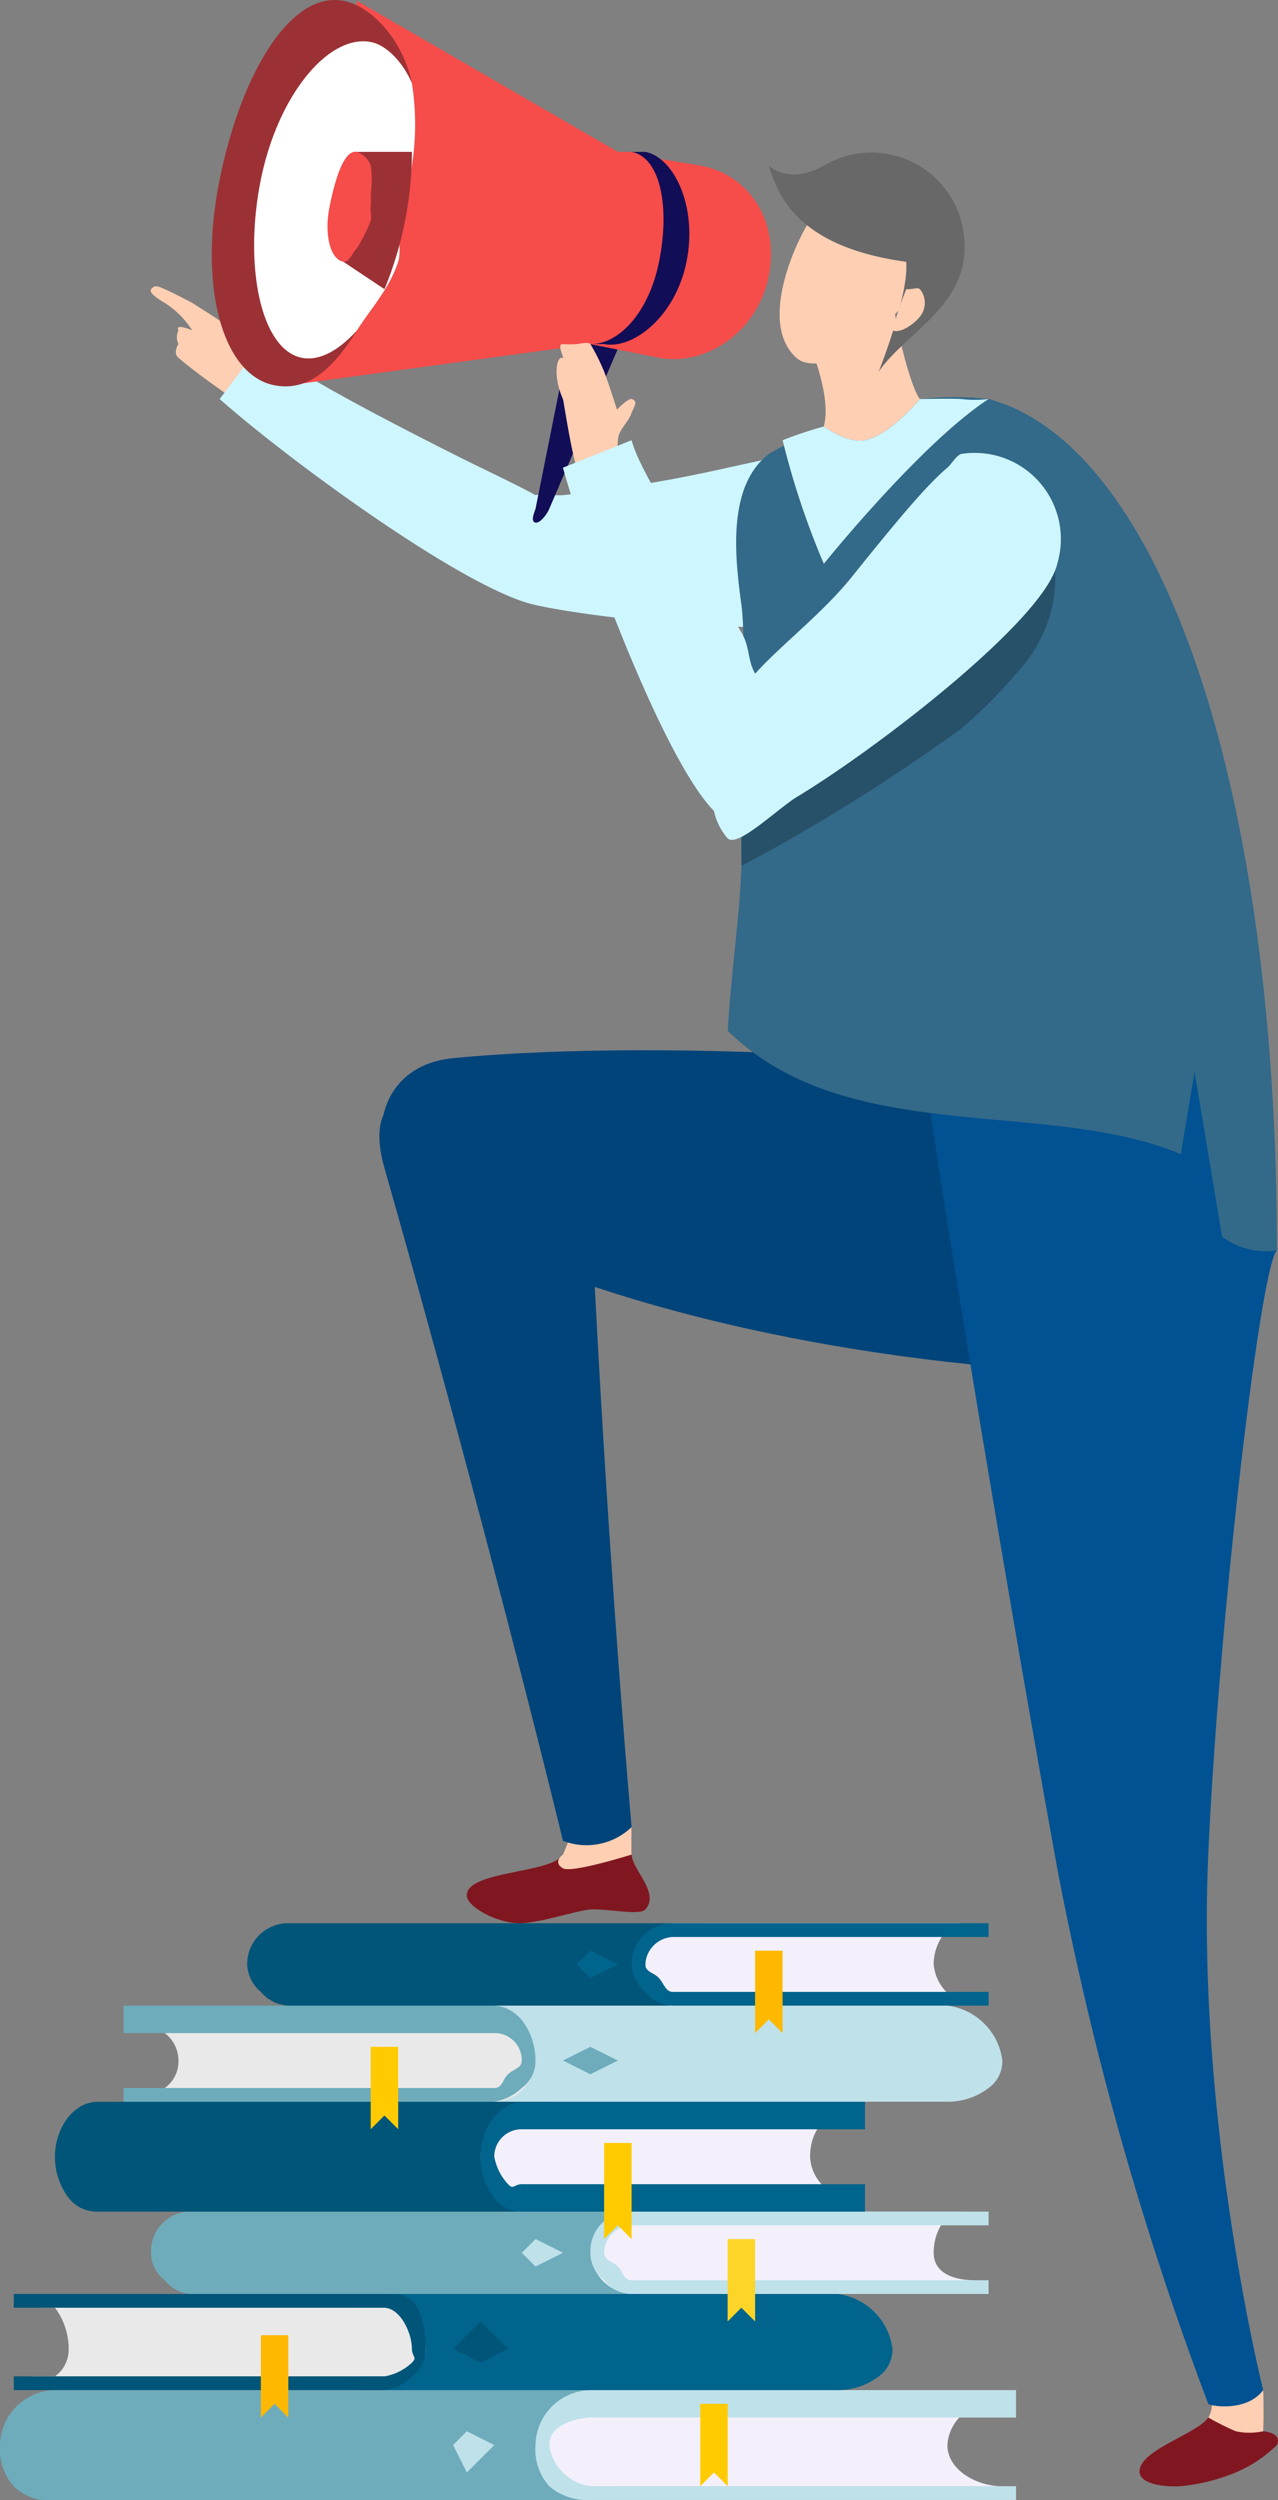 <svg xmlns="http://www.w3.org/2000/svg" xmlns:xlink="http://www.w3.org/1999/xlink" width="93.08" height="182.081" viewBox="0 0 93.08 182.081"><rect x="0" y="0" width="93.08" height="182.081" fill="#808080" stroke="none"/><defs><linearGradient id="a" x1="-107.512" y1="0.5" x2="-106.512" y2="0.5" gradientUnits="objectBoundingBox"><stop offset="0" stop-color="#fcd528"/><stop offset="1" stop-color="#ffb800"/></linearGradient><linearGradient id="b" x1="63.47" y1="0.5" x2="64.47" y2="0.5" xlink:href="#a"/><linearGradient id="c" x1="-165.115" y1="0.5" x2="-164.115" y2="0.5" xlink:href="#a"/></defs><g transform="translate(-166.297 -2354.608)"><g transform="translate(177.166 2354.921)"><path d="M1128.449,1663.789a3.024,3.024,0,0,0-1,2c.627.615,1.392.392,2,1a7.427,7.427,0,0,1-1-2C1128.395,1664.387,1128.978,1663.645,1128.449,1663.789Z" transform="translate(-1121.317 -1641.042)" fill="#fecfb3"/><path d="M1118.577,1665.261h0c1.553,1.319,3.39,2.541,4,3,1.142-.41,2.026-2.958,2-3-.815-.577-1.3-1.463-2-2-.814-.64-2.86-1.909-3-2-.413-.225-1.657-.861-2-1-.442-.183-.707-.353-1,0-.089.155,0,.412,1,1a6.557,6.557,0,0,1,2,2s-1.276-.557-1,0a1.127,1.127,0,0,0,0,1S1118.136,1664.9,1118.577,1665.261Z" transform="translate(-1116.445 -1639.514)" fill="#fecfb3"/><path d="M1148.442,1678.312c.48-.1,1.462.047,2,0a104.634,104.634,0,0,0,12-2c4.462-.967,8.886-1.971,11-2,.329,0,.785-.278,1,0,.942,1.218,1.5,9.531,1,11-1.5,4.389-21.8,2.18-27,1-5.022-1.066-18-10.56-23-15l3-4c1.967,1.818,8.773,5.366,14,8C1144.836,1676.519,1146.788,1677.4,1148.442,1678.312Z" transform="translate(-1120.31 -1642.565)" fill="#cef6fe"/><path d="M1151.014,1757.792c15.974-1.552,43.165.227,49,3,6.3,2.994,12.477,20.233,0,20-14.2-.266-34.645-3.183-50-11C1144.266,1766.865,1144.219,1758.453,1151.014,1757.792Z" transform="translate(-1128.882 -1681.045)" fill="#01447a"/><path d="M1163.622,1857.53c.4-.72,1-2,1-2h4s-.046,1.029,0,2c.055,1.125,2.08,2.8,1,4-.417.463-2.822-.077-4,0-.925.06-3.489.926-5,1-1.631.078-3.957-1.132-4-2C1156.533,1858.692,1162.853,1858.919,1163.622,1857.53Z" transform="translate(-1133.49 -1722.783)" fill="#801720"/><path d="M1170.055,1854.412l4,1s-.03,1.029,0,2c0,0-4.357,1.37-5,1-.785-.452,0-1,0-1A16.01,16.01,0,0,0,1170.055,1854.412Z" transform="translate(-1138.923 -1722.665)" fill="#fecfb3"/><path d="M1160.943,1769.928c1.109,24.731,3,46,3,46a4.755,4.755,0,0,1-5,1s-5.3-21.934-13-49C1142.8,1756.887,1160.729,1765.182,1160.943,1769.928Z" transform="translate(-1128.811 -1683.181)" fill="#01447a"/><path d="M1206.562,1660.523c-.033,1.791,1.275,7.156,2,8-1.044,3.417-6.394,3.861-7,2,.579-2.158-.944-5.64-1-6C1201.888,1664.554,1206.162,1660.9,1206.562,1660.523Z" transform="translate(-1152.43 -1639.776)" fill="#fecfb3"/><path d="M1249.8,1928.51l-3-1a14.471,14.471,0,0,1-1,2c-.836,1.214-5.155,2.41-5,4,.078.8,1.617,1.08,3,1a14.036,14.036,0,0,0,4-1,9.7,9.7,0,0,0,3-2c.428-.91-1-1-1-1C1249.859,1929.609,1249.8,1928.51,1249.8,1928.51Z" transform="translate(-1168.668 -1753.763)" fill="#801720"/><path d="M1249.6,1927.5a2,2,0,0,1,0,2,19.792,19.792,0,0,0,2,1,4.689,4.689,0,0,0,2,0c.06-.9,0-3,0-3Z" transform="translate(-1172.465 -1753.755)" fill="#fecfb3"/><path d="M1214.362,1754.353c-.082,1.958,5.665,37.1,10,61a234.3,234.3,0,0,0,11,39c.052.145,2.775.646,4-1,0,0-4.871-19.457-4-39,.753-16.871,3.785-42.834,5-44l-4-16C1229.649,1755.454,1216.7,1755.116,1214.362,1754.353Z" transform="translate(-1158.23 -1679.606)" fill="#015293"/><path d="M1203.778,1650.528c2.244,1.311,3.3,3.778,2,6-.013.024-2,2-2,2-.979,1.677-4.72,3.162-6,2-3.027-2.749.466-9.353,1-10C1200.27,1648.723,1201.688,1649.308,1203.778,1650.528Z" transform="translate(-1150.646 -1634.781)" fill="#fecfb3"/><path d="M1190.344,1720.086c8.672,8.548,23.259,4.868,33,9l1-6,2,12a5.318,5.318,0,0,0,4,1c0-34.947-8.9-58.8-21-62a22.5,22.5,0,0,0-5,0s-2.142,2.622-4,3c-1.278.257-3-1-3-1a35.178,35.178,0,0,0-4,2c-3.025,2.317-2.5,7.391-2,11,.214,1.528.288,6.615,0,17-.009.348.013,1.644,0,2C1191.232,1711.665,1190.622,1715.512,1190.344,1720.086Z" transform="translate(-1148.212 -1645.339)" fill="#336989"/><path d="M1202.739,1677.087c1.86-.376,4-3,4-3s2.331-.049,3,0a8.544,8.544,0,0,0,2,0c-4.928,3.213-12,12-12,12a58.389,58.389,0,0,1-3-9,28.663,28.663,0,0,1,3-1S1201.461,1677.346,1202.739,1677.087Z" transform="translate(-1150.607 -1645.34)" fill="#cef6fe"/><path d="M1199.3,1644.1a6.781,6.781,0,0,1,10,4c1.478,5.817-3.8,7.817-6,11,0,0,2.219-5.577,2-8-7.491-1.025-9.267-4.447-10-7C1195.3,1644.1,1196.681,1645.546,1199.3,1644.1Z" transform="translate(-1150.17 -1632.348)" fill="#686868"/><path d="M1212.594,1660.175a1.591,1.591,0,0,1,0,2c-.394.5-1.4,1.256-2,1a30.025,30.025,0,0,1,1-3C1212.026,1660.213,1212.394,1660.016,1212.594,1660.175Z" transform="translate(-1156.462 -1639.428)" fill="#fecfb3"/><path d="M1191.769,1711.292a135.041,135.041,0,0,0,16-10,33.75,33.75,0,0,0,4-4c4.441-4.747,3.647-11.79-2-15-1.09-.617-1.816-.738-2,0-1.747,6.934-12.567,21.915-16,27C1191.761,1709.639,1191.782,1710.935,1191.769,1711.292Z" transform="translate(-1148.637 -1648.544)" fill="#275069"/><path d="M1176.647,1675.389c-.217.695-1,1.277-1,2-.123-.814-.748-.167-1-1,0-.347,1.668-2.111,2-2C1177.172,1674.517,1176.792,1675.015,1176.647,1675.389Z" transform="translate(-1141.515 -1645.642)" fill="#fecfb3"/><g transform="translate(4.101)"><g transform="translate(23.533 21.979)"><path d="M1165.187,1677.062c-.089.25-.384.939,0,1s.911-.749,1-1l6-14-4-1Z" transform="translate(-1164.688 -1662.293)" fill="#120d57"/></g><g transform="translate(27.61 10.648)"><path d="M1180.228,1643.611l-6-1-2,14,5,1c3.5.627,7.228-1.966,8-6S1183.732,1644.236,1180.228,1643.611Z" transform="translate(-1171.807 -1642.512)" fill="#f64c4a"/></g><g transform="translate(5.724 0.279)"><path d="M1158.9,1634.877c-.062-.013-.936.006-1,0h0l-19-11-5,28,22-3h0c2.086.4,4.188-1.973,5-6S1160.99,1635.277,1158.9,1634.877Z" transform="translate(-1133.597 -1624.409)" fill="#f64c4a"/></g><path d="M1133.635,1623.668c-3.811-.727-7.42,5.215-9,13s.191,14.27,4,15c2.234.422,4.057-.877,6-4,.919-1.47,2.367-3.032,3-5,.315-.982-.217-2.923,0-4s.91-1.977,1-3a19.488,19.488,0,0,0,0-6C1137.967,1626.5,1135.7,1624.057,1133.635,1623.668Z" transform="translate(-1123.604 -1623.921)" fill="#9c3135"/><g transform="translate(3.539 3.099)"><path d="M1138.275,1628.979c-3.04-.58-6.736,3.792-8,10s-.04,12.421,3,13c1.319.249,2.729-.6,4-2,.919-1.47,2.367-3.032,3-5,.315-.982-.217-2.923,0-4s.91-1.977,1-3a19.492,19.492,0,0,0,0-6C1140.645,1630.51,1139.46,1629.2,1138.275,1628.979Z" transform="translate(-1129.782 -1629.331)" fill="#fff"/></g><path d="M1141.871,1642.836h4a26.468,26.468,0,0,1-2,10l-3-2Z" transform="translate(-1130.839 -1632.089)" fill="#9c3135"/><g transform="translate(8.659 11.376)"><path d="M1141.093,1643.153c-.965-.185-1.6,2.029-2,4s.035,3.816,1,4c.419.08.6-.555,1-1a10.955,10.955,0,0,0,1-2c.1-.312-.069-.658,0-1a8.332,8.332,0,0,0,0-1,6.792,6.792,0,0,0,0-2A1.71,1.71,0,0,0,1141.093,1643.153Z" transform="translate(-1138.721 -1643.782)" fill="#f64c4a"/></g><g transform="translate(27.609 10.648)"><path d="M1172.228,1667.5Z" transform="translate(-1171.806 -1653.396)" fill="#004143"/><path d="M1176.523,1642.61c-.064-.012.063.006,0,0h-2c.064.006.938-.013,1,0,2.086.4,2.812,3.972,2,8-.768,3.807-3.005,6.039-5,6h1c2.085.4,5.188-1.973,6-6S1178.609,1643.01,1176.523,1642.61Z" transform="translate(-1172.101 -1642.511)" fill="#120d57"/></g></g><path d="M1170.456,1667.142a15.293,15.293,0,0,1,1,2c.064.148.711,2.013,1,3,.251.832-.124,2.187,0,3a24.394,24.394,0,0,1-3,1c-.438-1.383-.956-4.9-1-5-.738-1.65-.489-3.159,0-3,.119.039-.5-1.049,0-1a7.88,7.88,0,0,0,1,0C1169.745,1667.113,1170.3,1666.968,1170.456,1667.142Z" transform="translate(-1138.324 -1642.395)" fill="#fecfb3"/><path d="M1174.106,1679.76c.668,2.593,5.036,8.953,8,14,.641,1.092.425,2.006,1,3,1.891-2.1,4.892-4.384,7-7,2.862-3.556,5.374-6.65,7-8,.253-.21.663-.9,1-1a6.276,6.276,0,0,1,7,8c-.95,4.126-13.312,13.59-19,17h0c-1.451.914-4.278,3.679-5,3a4.47,4.47,0,0,1-1-2c-3.644-3.716-9.218-18.594-11-25Z" transform="translate(-1138.974 -1648.013)" fill="#cef6fe"/></g><g transform="translate(165.899 2494.438)"><g transform="translate(0 34.443)"><path d="M1097.173,1931.419a4.024,4.024,0,0,0,1,3,3.578,3.578,0,0,0,2,1,7.1,7.1,0,0,0,1,0h41v-1h0v-7h-41A4.08,4.08,0,0,0,1097.173,1931.419Z" transform="translate(-1096.774 -1927.631)" fill="#6eacbb"/><g transform="translate(39.925 0.777)"><path d="M1199.951,1935c-1.89,0-4-1.193-4-3a3.194,3.194,0,0,1,3-3h-29a2.913,2.913,0,0,0-3,3,2.784,2.784,0,0,0,3,3Z" transform="translate(-1166.477 -1928.987)" fill="#f3f0fc" fill-rule="evenodd"/></g><g transform="translate(39.151 0.001)"><path d="M1169.374,1934.419a3.536,3.536,0,0,1-3-3c0-1.327,1.6-1.926,3-2h31v-2h-31a4.08,4.08,0,0,0-4,4,4.026,4.026,0,0,0,1,3,4.217,4.217,0,0,0,3,1h31v-1Z" transform="translate(-1165.126 -1927.632)" fill="#bfe1ea"/></g><g transform="translate(51.137 1.004)"><path d="M1186.314,1938.659l1-1,1,1v-6h-2Z" transform="translate(-1186.052 -1932.876)" fill="#ffcb00" fill-rule="evenodd"/></g><path d="M1154.739,1933.327l1,2,2-2-2-1Z" transform="translate(-1121.34 -1929.539)" fill="#bfe1ea"/></g><g transform="translate(18.696)"><path d="M1129.118,1870.729a2.742,2.742,0,0,0,1,2,2.771,2.771,0,0,0,2,1c.032,0-.032,0,0,0h30v-6h-30A2.978,2.978,0,0,0,1129.118,1870.729Z" transform="translate(-1129.415 -1867.498)" fill="#015578"/><g transform="translate(28.562 0.659)"><path d="M1203.421,1874.22a3.32,3.32,0,0,1-3-3c0-1.391.825-2.794,2-3h-21c-1.289.081-2,1.516-2,3,0,1.535.647,3,2,3Z" transform="translate(-1179.28 -1868.649)" fill="#f3f0fc" fill-rule="evenodd"/></g><g transform="translate(28.008)"><path d="M1181.008,1872.729c-.511,0-.64-.593-1-1s-1-.439-1-1a2.1,2.1,0,0,1,2-2h23v-1h-23a2.981,2.981,0,0,0-3,3,2.742,2.742,0,0,0,1,2,2.581,2.581,0,0,0,2,1h23v-1Z" transform="translate(-1178.313 -1867.498)" fill="#01648d"/></g><path d="M1170.692,1872.349l1,1,2-1-2-1Z" transform="translate(-1146.989 -1869.119)" fill="#01648d"/></g><g transform="translate(1.591 27.57)"><g transform="translate(24.867)"><path d="M1177.907,1915.292a4.609,4.609,0,0,1,4,4,2.412,2.412,0,0,1-1,2,4.9,4.9,0,0,1-3,1h-35v-7Z" transform="translate(-1142.966 -1915.631)" fill="#01648d"/></g><g transform="translate(1.173 0.661)"><path d="M1101.234,1921.785h26c1.609,0,3-.463,3-2a3.272,3.272,0,0,0-3-3h-25c.557.082.594-.341,1,0a4.993,4.993,0,0,1,1,3,2.384,2.384,0,0,1-1,2c-.5.395-1.3,0-2,0Z" transform="translate(-1101.599 -1916.785)" fill="#e9e9e9" fill-rule="evenodd"/></g><path d="M1099.359,1922.292h27c.1,0-.1.009,0,0h0a3.214,3.214,0,0,0,2-1,2.415,2.415,0,0,0,1-2c0-1.66-.334-3.683-2-4-.17-.033-.823.009-1,0h-27v1h27c1.193.064,2,1.871,2,3,0,.561.419.6,0,1a3.822,3.822,0,0,1-2,1h-27Z" transform="translate(-1099.551 -1915.631)" fill="#015578"/><g transform="translate(17.806 2.556)"><path d="M1132.64,1926.2l-1-1-1,1v-6h2Z" transform="translate(-1130.638 -1920.093)" fill-rule="evenodd" fill="url(#a)"/></g><path d="M1159.426,1920.916l-2,1-2-1,2-2Z" transform="translate(-1123.618 -1917.255)" fill="#015578"/></g><g transform="translate(11.154 21.021)"><path d="M1119.492,1904.407a2.88,2.88,0,0,0-3,3,2.5,2.5,0,0,0,1,2,2.6,2.6,0,0,0,2,1h34v-6Z" transform="translate(-1116.247 -1904.197)" fill="#6eacbb"/><g transform="translate(32.673 0.635)"><path d="M1200.862,1909.881c-1.547,0-3-.522-3-2,0-1.34.657-2.8,2-3h-24a3.375,3.375,0,0,0-3,3,3.2,3.2,0,0,0,3,3h25v-1Z" transform="translate(-1173.289 -1905.306)" fill="#f3f0fc" fill-rule="evenodd"/></g><g transform="translate(32.039)"><path d="M1175.389,1909.407c-.584,0-.589-.608-1-1s-1-.459-1-1a2.022,2.022,0,0,1,2-2h26v-1h-26a2.879,2.879,0,0,0-3,3,2.5,2.5,0,0,0,1,2,2.6,2.6,0,0,0,2,1h26v-1Z" transform="translate(-1172.183 -1904.197)" fill="#bfe1ea"/></g><g transform="translate(41.847 2.458)"><path d="M1189.7,1914.241l1-1,1,1v-6h-2Z" transform="translate(-1189.307 -1908.489)" fill-rule="evenodd" fill="url(#b)"/></g><path d="M1163.6,1908.969l1,1,2-1-2-1Z" transform="translate(-1136.351 -1905.759)" fill="#bfe1ea"/></g><g transform="translate(4.35 13.765)"><path d="M1104.417,1895a4.946,4.946,0,0,0,1,3,2.6,2.6,0,0,0,2,1c.033,0-.035,0,0,0h33v-8h-33C1105.632,1891.1,1104.416,1893.047,1104.417,1895Z" transform="translate(-1104.368 -1891.529)" fill="#015578"/><g transform="translate(31.469 0.703)"><path d="M1185.888,1898.52a3.125,3.125,0,0,1-3-3c0-1.484.706-2.78,2-3h-23a3.293,3.293,0,0,0-3,3,3.125,3.125,0,0,0,3,3Z" transform="translate(-1159.308 -1892.757)" fill="#f3f0fc" fill-rule="evenodd"/></g><g transform="translate(30.859 0.001)"><path d="M1161.433,1897c-.563,0-.6.434-1,0a4.012,4.012,0,0,1-1-2,1.98,1.98,0,0,1,2-2h25v-2h-25c-1.785.108-3,2.051-3,4a4.947,4.947,0,0,0,1,3,2.423,2.423,0,0,0,2,1h25v-2Z" transform="translate(-1158.243 -1891.53)" fill="#01648d"/></g><g transform="translate(40.305 2.723)"><path d="M1174.479,1903.026l1-1,1,1v-7h-2Z" transform="translate(-1174.736 -1896.283)" fill="#ffcb00" fill-rule="evenodd"/></g></g><g transform="translate(9.486 6.913)"><g transform="translate(24.867)"><path d="M1191.8,1878.885a4.61,4.61,0,0,1,4,4,2.41,2.41,0,0,1-1,2,4.9,4.9,0,0,1-3,1h-35v-7Z" transform="translate(-1156.751 -1879.567)" fill="#bfe1ea"/></g><g transform="translate(1.172 0.66)"><path d="M1115.122,1886.377h26a3.113,3.113,0,0,0,3-3,3.272,3.272,0,0,0-3-3h-25c.557.083.594.659,1,1a2.532,2.532,0,0,1,1,2,2.387,2.387,0,0,1-1,2,3.847,3.847,0,0,1-2,1Z" transform="translate(-1115.382 -1880.72)" fill="#e9e9e9" fill-rule="evenodd"/></g><g transform="translate(0 0.001)"><path d="M1113.248,1885.885h27c.1,0-.1.009,0,0s-.089.014,0,0a3.834,3.834,0,0,0,2-1,2.412,2.412,0,0,0,1-2c0-1.828-1.074-3.9-3-4h-27v2h27a1.969,1.969,0,0,1,2,2c0,.563-.581.6-1,1s-.392,1-1,1h-27Z" transform="translate(-1113.336 -1879.568)" fill="#6eacbb"/></g><g transform="translate(17.806 2.557)"><path d="M1146.529,1889.792l-1-1-1,1v-6h2Z" transform="translate(-1144.423 -1884.031)" fill="#ffcb00" fill-rule="evenodd"/></g><path d="M1173.315,1884.509l-2,1-2-1,2-1Z" transform="translate(-1137.402 -1881.191)" fill="#6eacbb"/></g><g transform="translate(55.279 2.551)"><path d="M1193.4,1877.631l1-1,1,1v-6h-2Z" transform="translate(-1193.285 -1871.951)" fill-rule="evenodd" fill="url(#c)"/></g></g></g></svg>